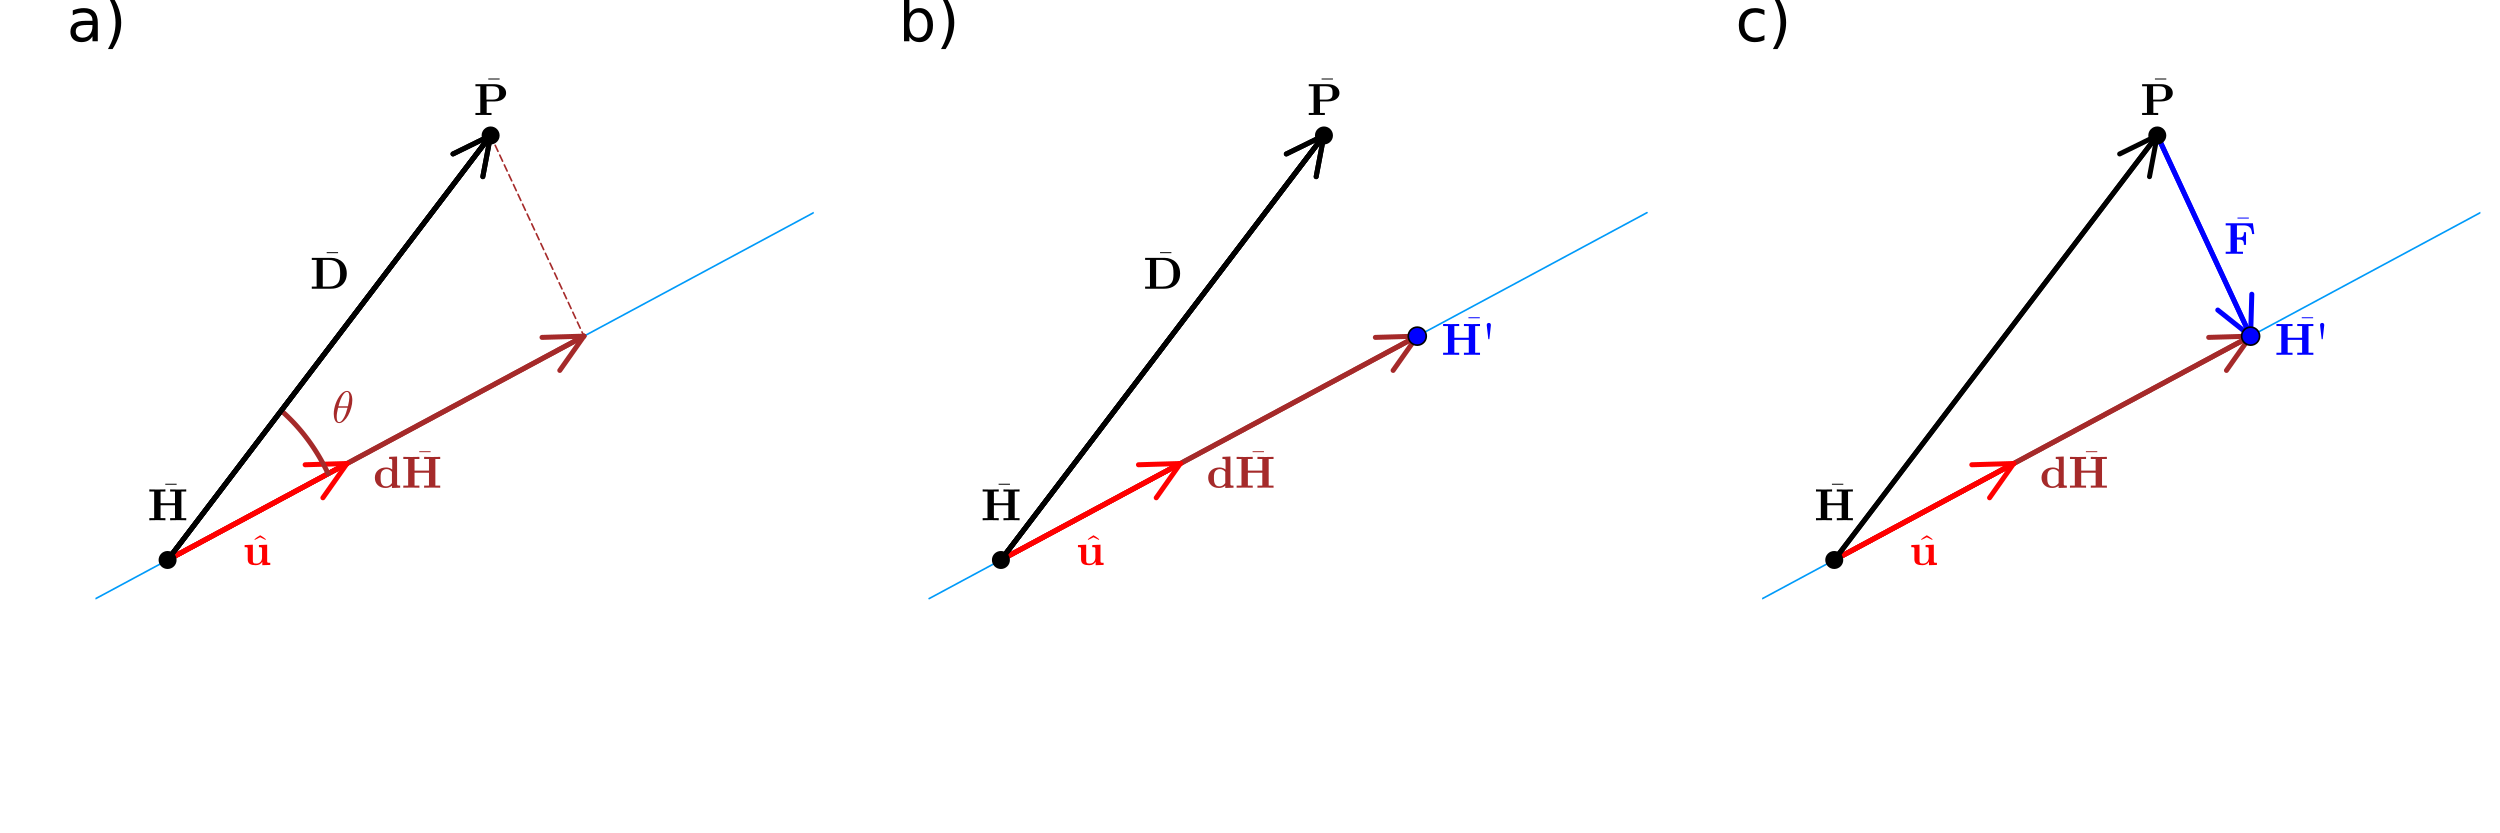 <?xml version="1.0" encoding="utf-8"?>
<svg xmlns="http://www.w3.org/2000/svg" xmlns:xlink="http://www.w3.org/1999/xlink" width="1500" height="500" viewBox="0 0 6000 2000">
<rect x="0" y="0" width="6000" height="2000" fill="#333333" stroke="none"/>
<defs>
  <clipPath id="clip370">
    <rect x="0" y="0" width="6000" height="2000"/>
  </clipPath>
</defs>
<path clip-path="url(#clip370)" d="M0 2000 L6000 2000 L6000 0 L0 0  Z" fill="#ffffff" fill-rule="evenodd" fill-opacity="1"/>
<defs>
  <clipPath id="clip371">
    <rect x="1200" y="0" width="4201" height="2000"/>
  </clipPath>
</defs>
<path clip-path="url(#clip370)" d="M229.936 1899.73 L1952.76 1899.73 L1952.76 47.244 L229.936 47.244  Z" fill="#ffffff" fill-rule="evenodd" fill-opacity="1"/>
<defs>
  <clipPath id="clip372">
    <rect x="229" y="47" width="1724" height="1853"/>
  </clipPath>
</defs>
<polyline clip-path="url(#clip372)" style="stroke:#009af9; stroke-linecap:round; stroke-linejoin:round; stroke-width:4; stroke-opacity:1; fill:none" points="229.936,1436.61 1952.76,510.365 "/>
<polyline clip-path="url(#clip372)" style="stroke:#000000; stroke-linecap:round; stroke-linejoin:round; stroke-width:12; stroke-opacity:1; fill:none" points="402.218,1343.98 1177.49,325.117 "/>
<polyline clip-path="url(#clip372)" style="stroke:#000000; stroke-linecap:round; stroke-linejoin:round; stroke-width:12; stroke-opacity:1; fill:none" points="1087.18,369.49 1177.49,325.117 1158.8,423.989 "/>
<polyline clip-path="url(#clip372)" style="stroke:#000000; stroke-linecap:round; stroke-linejoin:round; stroke-width:12; stroke-opacity:1; fill:none" points="1177.49,325.117 402.218,1343.98 "/>
<circle clip-path="url(#clip372)" cx="402.218" cy="1343.98" r="14.4" fill="#000000" fill-rule="evenodd" fill-opacity="1" stroke="none"/>
<circle clip-path="url(#clip372)" cx="1177.49" cy="325.117" r="14.4" fill="#000000" fill-rule="evenodd" fill-opacity="1" stroke="none"/>
<polyline clip-path="url(#clip372)" style="stroke:#a52a2a; stroke-linecap:round; stroke-linejoin:round; stroke-width:12; stroke-opacity:1; fill:none" points="402.218,1343.98 1401.45,806.762 "/>
<polyline clip-path="url(#clip372)" style="stroke:#a52a2a; stroke-linecap:round; stroke-linejoin:round; stroke-width:12; stroke-opacity:1; fill:none" points="1300.87,809.745 1401.45,806.762 1343.49,889.015 "/>
<polyline clip-path="url(#clip372)" style="stroke:#a52a2a; stroke-linecap:round; stroke-linejoin:round; stroke-width:12; stroke-opacity:1; fill:none" points="1401.45,806.762 402.218,1343.98 "/>
<polyline clip-path="url(#clip372)" style="stroke:#ff0000; stroke-linecap:round; stroke-linejoin:round; stroke-width:12; stroke-opacity:1; fill:none" points="402.218,1343.98 832.923,1112.42 "/>
<polyline clip-path="url(#clip372)" style="stroke:#ff0000; stroke-linecap:round; stroke-linejoin:round; stroke-width:12; stroke-opacity:1; fill:none" points="732.344,1115.41 832.923,1112.42 774.962,1194.68 "/>
<polyline clip-path="url(#clip372)" style="stroke:#ff0000; stroke-linecap:round; stroke-linejoin:round; stroke-width:12; stroke-opacity:1; fill:none" points="832.923,1112.42 402.218,1343.98 "/>
<polyline clip-path="url(#clip372)" style="stroke:#a52a2a; stroke-linecap:round; stroke-linejoin:round; stroke-width:4; stroke-opacity:1; fill:none" stroke-dasharray="16, 10" points="1177.49,325.117 1401.45,806.762 "/>
<polyline clip-path="url(#clip372)" style="stroke:#a52a2a; stroke-linecap:round; stroke-linejoin:round; stroke-width:12; stroke-opacity:1; fill:none" points="787.452,1136.87 784.379,1130.39 781.212,1123.96 777.951,1117.59 774.598,1111.27 771.152,1105.01 767.616,1098.81 763.989,1092.66 760.273,1086.59 756.469,1080.57 752.577,1074.62 748.599,1068.73 744.536,1062.92 740.388,1057.17 736.156,1051.5 731.843,1045.89 727.447,1040.36 722.972,1034.91 718.418,1029.53 713.785,1024.22 709.076,1019 704.29,1013.86 699.431,1008.8 694.498,1003.82 689.493,998.926 684.417,994.116 679.271,989.393 "/>
<polyline clip-path="url(#clip372)" style="stroke:#000000; stroke-linecap:round; stroke-linejoin:round; stroke-width:12; stroke-opacity:1; fill:none" points="402.218,1343.98 1177.49,325.117 "/>
<polyline clip-path="url(#clip372)" style="stroke:#000000; stroke-linecap:round; stroke-linejoin:round; stroke-width:12; stroke-opacity:1; fill:none" points="1087.18,369.49 1177.49,325.117 1158.8,423.989 "/>
<polyline clip-path="url(#clip372)" style="stroke:#000000; stroke-linecap:round; stroke-linejoin:round; stroke-width:12; stroke-opacity:1; fill:none" points="1177.49,325.117 402.218,1343.98 "/>
<circle clip-path="url(#clip372)" cx="402.218" cy="1343.98" r="21.6" fill="#000000" fill-rule="evenodd" fill-opacity="1" stroke="none"/>
<circle clip-path="url(#clip372)" cx="1177.49" cy="325.117" r="21.6" fill="#000000" fill-rule="evenodd" fill-opacity="1" stroke="none"/>
<path clip-path="url(#clip370)" d="M423.927 1163.34 L396.665 1163.34 L396.665 1160.98 L423.927 1160.98 L423.927 1163.34 Z" fill="#000000" fill-rule="nonzero" fill-opacity="1" /><path clip-path="url(#clip370)" d="M446.96 1248.63 Q442.849 1248.31 427.671 1248.31 Q412.441 1248.31 408.33 1248.63 L408.33 1243.57 L419.977 1243.57 L419.977 1212.69 L385.353 1212.69 L385.353 1243.57 L397 1243.57 L397 1248.63 Q392.889 1248.31 377.659 1248.31 Q362.481 1248.31 358.37 1248.63 L358.37 1243.57 L370.017 1243.57 L370.017 1179.64 L358.37 1179.64 L358.37 1174.58 Q362.481 1174.9 377.659 1174.9 Q392.889 1174.9 397 1174.58 L397 1179.64 L385.353 1179.64 L385.353 1207.63 L419.977 1207.63 L419.977 1179.64 L408.33 1179.64 L408.33 1174.58 Q412.441 1174.9 427.671 1174.9 Q442.849 1174.9 446.96 1174.58 L446.96 1179.64 L435.313 1179.64 L435.313 1243.57 L446.96 1243.57 L446.96 1248.63 Z" fill="#000000" fill-rule="nonzero" fill-opacity="1" /><path clip-path="url(#clip370)" d="M1199.1 190.787 L1171.84 190.787 L1171.84 188.426 L1199.1 188.426 L1199.1 190.787 Z" fill="#000000" fill-rule="nonzero" fill-opacity="1" /><path clip-path="url(#clip370)" d="M1214.66 223.058 Q1214.66 229.224 1210.87 233.967 Q1207.13 238.657 1200.86 241.082 Q1194.64 243.506 1187.1 243.506 L1168.02 243.506 L1168.02 271.015 L1179.67 271.015 L1179.67 276.075 Q1175.56 275.759 1160.33 275.759 Q1145.15 275.759 1141.04 276.075 L1141.04 271.015 L1152.69 271.015 L1152.69 207.09 L1141.04 207.09 L1141.04 202.031 L1186.05 202.031 Q1199.17 202.031 1206.92 207.986 Q1214.66 213.941 1214.66 223.058 M1198.12 223.058 Q1198.12 221.319 1198.06 220.476 Q1198.06 219.58 1197.91 217.946 Q1197.8 216.312 1197.48 215.469 Q1197.22 214.573 1196.69 213.256 Q1196.17 211.938 1195.32 211.2 Q1194.53 210.41 1193.32 209.514 Q1192.11 208.618 1190.53 208.196 Q1188.95 207.722 1186.73 207.406 Q1184.57 207.09 1181.94 207.09 L1167.39 207.09 L1167.39 239.079 L1181.83 239.079 Q1184.47 239.079 1186.63 238.763 Q1188.84 238.447 1190.42 237.972 Q1192.06 237.498 1193.27 236.602 Q1194.53 235.706 1195.32 234.968 Q1196.11 234.178 1196.64 232.86 Q1197.22 231.543 1197.48 230.647 Q1197.8 229.751 1197.91 228.17 Q1198.06 226.536 1198.06 225.64 Q1198.12 224.744 1198.12 223.058 Z" fill="#000000" fill-rule="nonzero" fill-opacity="1" /><path clip-path="url(#clip370)" d="M811.347 607.596 L784.085 607.596 L784.085 605.235 L811.347 605.235 L811.347 607.596 Z" fill="#000000" fill-rule="nonzero" fill-opacity="1" /><path clip-path="url(#clip370)" d="M832.242 656.52 Q832.242 667.798 827.288 676.125 Q822.334 684.452 813.902 688.668 Q805.523 692.884 794.825 692.884 L748.29 692.884 L748.29 687.824 L759.937 687.824 L759.937 623.899 L748.29 623.899 L748.29 618.839 L794.719 618.839 Q802.73 618.839 809.581 621.422 Q816.484 624.004 821.491 628.747 Q826.55 633.49 829.396 640.657 Q832.242 647.772 832.242 656.52 M816.379 656.415 Q816.379 648.246 815.378 642.818 Q814.429 637.39 811.741 633.543 Q808.105 628.378 802.361 626.165 Q796.616 623.899 790.398 623.899 L774.64 623.899 L774.64 687.824 L790.398 687.824 Q794.192 687.824 797.723 687.139 Q801.307 686.454 805.259 684.346 Q809.212 682.185 811.636 678.76 Q814.271 675.124 815.325 670.17 Q816.379 665.163 816.379 656.415 Z" fill="#000000" fill-rule="nonzero" fill-opacity="1" /><path clip-path="url(#clip370)" d="M638.181 1294.25 L637.258 1295.76 Q631.54 1293.29 624.421 1289.34 Q617.301 1293.29 611.583 1295.76 L610.697 1294.25 Q616.932 1288.82 624.421 1284.66 Q631.983 1288.86 638.181 1294.25 Z" fill="#ff0000" fill-rule="nonzero" fill-opacity="1" /><path clip-path="url(#clip370)" d="M648.656 1355.83 L629.526 1356.47 L629.526 1348.09 Q624.624 1356.47 613.979 1356.47 Q609.605 1356.47 606.337 1355.89 Q603.123 1355.31 600.277 1353.88 Q597.484 1352.41 596.008 1349.56 Q594.532 1346.72 594.532 1342.55 L594.532 1317.41 Q594.532 1314.36 593.426 1313.78 Q592.319 1313.2 587.102 1313.2 L587.102 1308.14 L606.864 1307.24 L606.864 1344.08 Q606.864 1346.66 607.023 1347.98 Q607.233 1349.25 608.024 1350.51 Q608.867 1351.72 610.659 1352.2 Q612.451 1352.62 615.507 1352.62 Q621.462 1352.62 625.151 1348.61 Q628.893 1344.61 628.893 1338.02 L628.893 1317.41 Q628.893 1314.36 627.734 1313.78 Q626.627 1313.2 621.41 1313.2 L621.41 1308.14 L641.172 1307.24 L641.172 1346.56 Q641.172 1349.61 642.279 1350.19 Q643.439 1350.77 648.656 1350.77 L648.656 1355.83 Z" fill="#ff0000" fill-rule="nonzero" fill-opacity="1" /><path clip-path="url(#clip370)" d="M960.427 1170.51 L940.664 1171.14 L940.664 1165.87 Q934.129 1171.14 925.539 1171.14 Q913.734 1171.14 906.672 1164.35 Q899.663 1157.49 899.663 1146.64 Q899.663 1135.36 907.199 1128.67 Q914.788 1121.92 926.751 1121.92 Q935.025 1121.92 941.297 1126.82 L941.297 1105.74 Q941.297 1102.69 940.19 1102.11 Q939.083 1101.53 933.866 1101.53 L933.866 1096.47 L952.996 1095.62 L952.996 1161.24 Q952.996 1164.29 954.103 1164.87 Q955.209 1165.45 960.427 1165.45 L960.427 1170.51 M940.664 1159.39 L940.664 1132.41 Q938.556 1129.67 935.289 1127.77 Q932.021 1125.82 927.805 1125.82 Q924.696 1125.82 921.534 1127.14 Q918.372 1128.4 916.264 1131.46 Q914.946 1133.41 914.261 1136.31 Q913.629 1139.21 913.523 1141.16 Q913.471 1143.11 913.471 1146.64 Q913.471 1148.38 913.471 1149.38 Q913.523 1150.33 913.629 1152.28 Q913.734 1154.17 913.945 1155.39 Q914.156 1156.6 914.63 1158.34 Q915.104 1160.08 915.737 1161.18 Q916.369 1162.29 917.371 1163.61 Q918.372 1164.87 919.637 1165.61 Q920.954 1166.3 922.693 1166.82 Q924.485 1167.3 926.646 1167.3 Q934.92 1167.3 940.664 1159.39 Z" fill="#a52a2a" fill-rule="nonzero" fill-opacity="1" /><path clip-path="url(#clip370)" d="M1033.48 1085.22 L1006.22 1085.22 L1006.22 1082.86 L1033.48 1082.86 L1033.48 1085.22 Z" fill="#a52a2a" fill-rule="nonzero" fill-opacity="1" /><path clip-path="url(#clip370)" d="M1056.51 1170.51 Q1052.4 1170.2 1037.22 1170.2 Q1021.99 1170.2 1017.88 1170.51 L1017.88 1165.45 L1029.53 1165.45 L1029.53 1134.57 L994.904 1134.57 L994.904 1165.45 L1006.55 1165.45 L1006.55 1170.51 Q1002.44 1170.2 987.21 1170.2 Q972.032 1170.2 967.921 1170.51 L967.921 1165.45 L979.568 1165.45 L979.568 1101.53 L967.921 1101.53 L967.921 1096.47 Q972.032 1096.78 987.21 1096.78 Q1002.44 1096.78 1006.55 1096.47 L1006.55 1101.53 L994.904 1101.53 L994.904 1129.51 L1029.53 1129.51 L1029.53 1101.53 L1017.88 1101.53 L1017.88 1096.47 Q1021.99 1096.78 1037.22 1096.78 Q1052.4 1096.78 1056.51 1096.47 L1056.51 1101.53 L1044.86 1101.53 L1044.86 1165.45 L1056.51 1165.45 L1056.51 1170.51 Z" fill="#a52a2a" fill-rule="nonzero" fill-opacity="1" /><path clip-path="url(#clip370)" d="M845.567 960.296 Q845.567 969.15 842.722 979.11 Q839.929 989.018 835.502 997.028 Q831.075 1004.99 825.278 1010.26 Q819.481 1015.47 813.947 1015.47 Q810.416 1015.47 807.781 1013.52 Q805.199 1011.52 803.776 1008.2 Q802.353 1004.83 801.668 1001.14 Q800.983 997.397 800.983 993.339 Q800.983 987.279 802.3 980.691 Q803.618 974.051 805.831 968.043 Q808.045 961.982 811.154 956.502 Q814.263 950.968 817.689 946.963 Q821.167 942.905 825.067 940.533 Q828.967 938.162 832.603 938.162 Q835.238 938.162 837.346 939.321 Q839.507 940.428 840.877 942.378 Q842.247 944.275 843.196 946.541 Q844.197 948.807 844.672 951.442 Q845.146 954.025 845.357 956.185 Q845.567 958.293 845.567 960.296 M838.453 953.603 Q838.453 950.915 838.242 948.913 Q838.031 946.857 837.452 944.802 Q836.872 942.747 835.607 941.64 Q834.395 940.533 832.498 940.533 Q826.964 940.533 820.746 951.864 Q818.743 955.395 816.951 960.191 Q815.159 964.986 814.527 967.252 Q813.894 969.519 812.419 975.105 L834.975 975.105 Q838.453 960.718 838.453 953.603 M834.026 978.53 L811.576 978.53 Q808.097 991.705 808.097 999.927 Q808.097 1007.09 809.573 1010.1 Q811.101 1013.05 813.947 1013.05 Q817.215 1013.05 820.271 1009.78 Q823.328 1006.46 826.437 1000.45 Q830.548 992.654 834.026 978.53 Z" fill="#a52a2a" fill-rule="nonzero" fill-opacity="1" /><path clip-path="url(#clip370)" d="M209.207 59.987 Q193.721 59.987 187.749 63.529 Q181.777 67.07 181.777 75.612 Q181.777 82.418 186.221 86.445 Q190.735 90.404 198.443 90.404 Q209.068 90.404 215.457 82.904 Q221.915 75.334 221.915 62.834 L221.915 59.987 L209.207 59.987 M234.693 54.709 L234.693 99.084 L221.915 99.084 L221.915 87.279 Q217.54 94.362 211.012 97.765 Q204.485 101.098 195.04 101.098 Q183.096 101.098 176.013 94.431 Q168.999 87.695 168.999 76.445 Q168.999 63.32 177.749 56.654 Q186.568 49.987 203.999 49.987 L221.915 49.987 L221.915 48.737 Q221.915 39.918 216.082 35.126 Q210.318 30.265 199.832 30.265 Q193.165 30.265 186.846 31.862 Q180.527 33.459 174.693 36.654 L174.693 24.848 Q181.707 22.14 188.304 20.821 Q194.901 19.432 201.151 19.432 Q218.026 19.432 226.36 28.182 Q234.693 36.932 234.693 54.709 Z" fill="#000000" fill-rule="nonzero" fill-opacity="1" /><path clip-path="url(#clip370)" d="M258.998 -8.832 L270.109 -8.832 Q280.526 7.557 285.665 23.251 Q290.873 38.946 290.873 54.432 Q290.873 69.987 285.665 85.751 Q280.526 101.515 270.109 117.834 L258.998 117.834 Q268.234 101.931 272.748 86.237 Q277.332 70.473 277.332 54.432 Q277.332 38.39 272.748 22.765 Q268.234 7.14 258.998 -8.832 Z" fill="#000000" fill-rule="nonzero" fill-opacity="1" /><path clip-path="url(#clip370)" d="M2229.94 1899.73 L3952.76 1899.73 L3952.76 47.244 L2229.94 47.244  Z" fill="#ffffff" fill-rule="evenodd" fill-opacity="1"/>
<defs>
  <clipPath id="clip373">
    <rect x="2229" y="47" width="1724" height="1853"/>
  </clipPath>
</defs>
<polyline clip-path="url(#clip373)" style="stroke:#009af9; stroke-linecap:round; stroke-linejoin:round; stroke-width:4; stroke-opacity:1; fill:none" points="2229.94,1436.61 3952.76,510.365 "/>
<polyline clip-path="url(#clip373)" style="stroke:#000000; stroke-linecap:round; stroke-linejoin:round; stroke-width:12; stroke-opacity:1; fill:none" points="2402.22,1343.98 3177.49,325.117 "/>
<polyline clip-path="url(#clip373)" style="stroke:#000000; stroke-linecap:round; stroke-linejoin:round; stroke-width:12; stroke-opacity:1; fill:none" points="3087.18,369.49 3177.49,325.117 3158.8,423.989 "/>
<polyline clip-path="url(#clip373)" style="stroke:#000000; stroke-linecap:round; stroke-linejoin:round; stroke-width:12; stroke-opacity:1; fill:none" points="3177.49,325.117 2402.22,1343.98 "/>
<circle clip-path="url(#clip373)" cx="2402.22" cy="1343.98" r="14.4" fill="#000000" fill-rule="evenodd" fill-opacity="1" stroke="none"/>
<circle clip-path="url(#clip373)" cx="3177.49" cy="325.117" r="14.4" fill="#000000" fill-rule="evenodd" fill-opacity="1" stroke="none"/>
<polyline clip-path="url(#clip373)" style="stroke:#a52a2a; stroke-linecap:round; stroke-linejoin:round; stroke-width:12; stroke-opacity:1; fill:none" points="2402.22,1343.98 3401.45,806.762 "/>
<polyline clip-path="url(#clip373)" style="stroke:#a52a2a; stroke-linecap:round; stroke-linejoin:round; stroke-width:12; stroke-opacity:1; fill:none" points="3300.87,809.745 3401.45,806.762 3343.49,889.015 "/>
<polyline clip-path="url(#clip373)" style="stroke:#a52a2a; stroke-linecap:round; stroke-linejoin:round; stroke-width:12; stroke-opacity:1; fill:none" points="3401.45,806.762 2402.22,1343.98 "/>
<polyline clip-path="url(#clip373)" style="stroke:#ff0000; stroke-linecap:round; stroke-linejoin:round; stroke-width:12; stroke-opacity:1; fill:none" points="2402.22,1343.98 2832.92,1112.42 "/>
<polyline clip-path="url(#clip373)" style="stroke:#ff0000; stroke-linecap:round; stroke-linejoin:round; stroke-width:12; stroke-opacity:1; fill:none" points="2732.34,1115.41 2832.92,1112.42 2774.96,1194.68 "/>
<polyline clip-path="url(#clip373)" style="stroke:#ff0000; stroke-linecap:round; stroke-linejoin:round; stroke-width:12; stroke-opacity:1; fill:none" points="2832.92,1112.42 2402.22,1343.98 "/>
<polyline clip-path="url(#clip373)" style="stroke:#000000; stroke-linecap:round; stroke-linejoin:round; stroke-width:12; stroke-opacity:1; fill:none" points="2402.22,1343.98 3177.49,325.117 "/>
<polyline clip-path="url(#clip373)" style="stroke:#000000; stroke-linecap:round; stroke-linejoin:round; stroke-width:12; stroke-opacity:1; fill:none" points="3087.18,369.49 3177.49,325.117 3158.8,423.989 "/>
<polyline clip-path="url(#clip373)" style="stroke:#000000; stroke-linecap:round; stroke-linejoin:round; stroke-width:12; stroke-opacity:1; fill:none" points="3177.49,325.117 2402.22,1343.98 "/>
<circle clip-path="url(#clip373)" cx="2402.22" cy="1343.98" r="21.6" fill="#000000" fill-rule="evenodd" fill-opacity="1" stroke="none"/>
<circle clip-path="url(#clip373)" cx="3177.49" cy="325.117" r="21.6" fill="#000000" fill-rule="evenodd" fill-opacity="1" stroke="none"/>
<circle clip-path="url(#clip373)" cx="3401.45" cy="806.762" r="21.6" fill="#0000ff" fill-rule="evenodd" fill-opacity="1" stroke="#000000" stroke-opacity="1" stroke-width="4"/>
<path clip-path="url(#clip370)" d="M2423.93 1163.34 L2396.67 1163.34 L2396.67 1160.98 L2423.93 1160.98 L2423.93 1163.34 Z" fill="#000000" fill-rule="nonzero" fill-opacity="1" /><path clip-path="url(#clip370)" d="M2446.96 1248.63 Q2442.85 1248.31 2427.67 1248.31 Q2412.44 1248.31 2408.33 1248.63 L2408.33 1243.57 L2419.98 1243.57 L2419.98 1212.69 L2385.35 1212.69 L2385.35 1243.57 L2397 1243.57 L2397 1248.63 Q2392.89 1248.31 2377.66 1248.31 Q2362.48 1248.31 2358.37 1248.63 L2358.37 1243.57 L2370.02 1243.57 L2370.02 1179.64 L2358.37 1179.64 L2358.37 1174.58 Q2362.48 1174.9 2377.66 1174.9 Q2392.89 1174.9 2397 1174.58 L2397 1179.64 L2385.35 1179.64 L2385.35 1207.63 L2419.98 1207.63 L2419.98 1179.64 L2408.33 1179.64 L2408.33 1174.58 Q2412.44 1174.9 2427.67 1174.9 Q2442.85 1174.9 2446.96 1174.58 L2446.96 1179.64 L2435.31 1179.64 L2435.31 1243.57 L2446.96 1243.57 L2446.96 1248.63 Z" fill="#000000" fill-rule="nonzero" fill-opacity="1" /><path clip-path="url(#clip370)" d="M3551.51 763.787 L3524.25 763.787 L3524.25 761.426 L3551.51 761.426 L3551.51 763.787 Z" fill="#0000ff" fill-rule="nonzero" fill-opacity="1" /><path clip-path="url(#clip370)" d="M3552.04 851.614 Q3547.93 851.298 3532.75 851.298 Q3517.52 851.298 3513.41 851.614 L3513.41 846.555 L3525.06 846.555 L3525.06 815.672 L3490.44 815.672 L3490.44 846.555 L3502.08 846.555 L3502.08 851.614 Q3497.97 851.298 3482.74 851.298 Q3467.56 851.298 3463.45 851.614 L3463.45 846.555 L3475.1 846.555 L3475.1 782.629 L3463.45 782.629 L3463.45 777.57 Q3467.56 777.886 3482.74 777.886 Q3497.97 777.886 3502.08 777.57 L3502.08 782.629 L3490.44 782.629 L3490.44 810.613 L3525.06 810.613 L3525.06 782.629 L3513.41 782.629 L3513.41 777.57 Q3517.52 777.886 3532.75 777.886 Q3547.93 777.886 3552.04 777.57 L3552.04 782.629 L3540.4 782.629 L3540.4 846.555 L3552.04 846.555 L3552.04 851.614 Z" fill="#0000ff" fill-rule="nonzero" fill-opacity="1" /><path clip-path="url(#clip370)" d="M3568.18 779.942 Q3568.18 777.254 3569.82 776.147 Q3571.45 774.988 3573.19 774.988 Q3575.35 774.988 3576.72 776.305 Q3578.14 777.57 3578.14 779.942 Q3578.14 780.996 3578.04 781.575 L3574.46 814.144 L3571.98 814.144 L3568.29 781.575 Q3568.18 780.996 3568.18 779.942 Z" fill="#0000ff" fill-rule="nonzero" fill-opacity="1" /><path clip-path="url(#clip370)" d="M3199.1 190.787 L3171.84 190.787 L3171.84 188.426 L3199.1 188.426 L3199.1 190.787 Z" fill="#000000" fill-rule="nonzero" fill-opacity="1" /><path clip-path="url(#clip370)" d="M3214.66 223.058 Q3214.66 229.224 3210.87 233.967 Q3207.13 238.657 3200.86 241.082 Q3194.64 243.506 3187.1 243.506 L3168.02 243.506 L3168.02 271.015 L3179.67 271.015 L3179.67 276.075 Q3175.56 275.759 3160.33 275.759 Q3145.15 275.759 3141.04 276.075 L3141.04 271.015 L3152.69 271.015 L3152.69 207.09 L3141.04 207.09 L3141.04 202.031 L3186.05 202.031 Q3199.17 202.031 3206.92 207.986 Q3214.66 213.941 3214.66 223.058 M3198.12 223.058 Q3198.12 221.319 3198.06 220.476 Q3198.06 219.58 3197.91 217.946 Q3197.8 216.312 3197.48 215.469 Q3197.22 214.573 3196.69 213.256 Q3196.17 211.938 3195.32 211.2 Q3194.53 210.41 3193.32 209.514 Q3192.11 208.618 3190.53 208.196 Q3188.95 207.722 3186.73 207.406 Q3184.57 207.09 3181.94 207.09 L3167.39 207.09 L3167.39 239.079 L3181.83 239.079 Q3184.47 239.079 3186.63 238.763 Q3188.84 238.447 3190.42 237.972 Q3192.06 237.498 3193.27 236.602 Q3194.53 235.706 3195.32 234.968 Q3196.11 234.178 3196.64 232.86 Q3197.22 231.543 3197.48 230.647 Q3197.8 229.751 3197.91 228.17 Q3198.06 226.536 3198.06 225.64 Q3198.12 224.744 3198.12 223.058 Z" fill="#000000" fill-rule="nonzero" fill-opacity="1" /><path clip-path="url(#clip370)" d="M2811.35 607.596 L2784.08 607.596 L2784.08 605.235 L2811.35 605.235 L2811.35 607.596 Z" fill="#000000" fill-rule="nonzero" fill-opacity="1" /><path clip-path="url(#clip370)" d="M2832.24 656.52 Q2832.24 667.798 2827.29 676.125 Q2822.33 684.452 2813.9 688.668 Q2805.52 692.884 2794.82 692.884 L2748.29 692.884 L2748.29 687.824 L2759.94 687.824 L2759.94 623.899 L2748.29 623.899 L2748.29 618.839 L2794.72 618.839 Q2802.73 618.839 2809.58 621.422 Q2816.48 624.004 2821.49 628.747 Q2826.55 633.49 2829.4 640.657 Q2832.24 647.772 2832.24 656.52 M2816.38 656.415 Q2816.38 648.246 2815.38 642.818 Q2814.43 637.39 2811.74 633.543 Q2808.11 628.378 2802.36 626.165 Q2796.62 623.899 2790.4 623.899 L2774.64 623.899 L2774.64 687.824 L2790.4 687.824 Q2794.19 687.824 2797.72 687.139 Q2801.31 686.454 2805.26 684.346 Q2809.21 682.185 2811.64 678.76 Q2814.27 675.124 2815.33 670.17 Q2816.38 665.163 2816.38 656.415 Z" fill="#000000" fill-rule="nonzero" fill-opacity="1" /><path clip-path="url(#clip370)" d="M2638.18 1294.25 L2637.26 1295.76 Q2631.54 1293.29 2624.42 1289.34 Q2617.3 1293.29 2611.58 1295.76 L2610.7 1294.25 Q2616.93 1288.82 2624.42 1284.66 Q2631.98 1288.86 2638.18 1294.25 Z" fill="#ff0000" fill-rule="nonzero" fill-opacity="1" /><path clip-path="url(#clip370)" d="M2648.66 1355.83 L2629.53 1356.47 L2629.53 1348.09 Q2624.62 1356.47 2613.98 1356.47 Q2609.6 1356.47 2606.34 1355.89 Q2603.12 1355.31 2600.28 1353.88 Q2597.48 1352.41 2596.01 1349.56 Q2594.53 1346.72 2594.53 1342.55 L2594.53 1317.41 Q2594.53 1314.36 2593.43 1313.78 Q2592.32 1313.2 2587.1 1313.2 L2587.1 1308.14 L2606.86 1307.24 L2606.86 1344.08 Q2606.86 1346.66 2607.02 1347.98 Q2607.23 1349.25 2608.02 1350.51 Q2608.87 1351.72 2610.66 1352.2 Q2612.45 1352.62 2615.51 1352.62 Q2621.46 1352.62 2625.15 1348.61 Q2628.89 1344.61 2628.89 1338.02 L2628.89 1317.41 Q2628.89 1314.36 2627.73 1313.78 Q2626.63 1313.2 2621.41 1313.2 L2621.41 1308.14 L2641.17 1307.24 L2641.17 1346.56 Q2641.17 1349.61 2642.28 1350.19 Q2643.44 1350.77 2648.66 1350.77 L2648.66 1355.83 Z" fill="#ff0000" fill-rule="nonzero" fill-opacity="1" /><path clip-path="url(#clip370)" d="M2960.43 1170.51 L2940.66 1171.14 L2940.66 1165.87 Q2934.13 1171.14 2925.54 1171.14 Q2913.73 1171.14 2906.67 1164.35 Q2899.66 1157.49 2899.66 1146.64 Q2899.66 1135.36 2907.2 1128.67 Q2914.79 1121.92 2926.75 1121.92 Q2935.03 1121.92 2941.3 1126.82 L2941.3 1105.74 Q2941.3 1102.69 2940.19 1102.11 Q2939.08 1101.53 2933.87 1101.53 L2933.87 1096.47 L2953 1095.62 L2953 1161.24 Q2953 1164.29 2954.1 1164.87 Q2955.21 1165.45 2960.43 1165.45 L2960.43 1170.51 M2940.66 1159.39 L2940.66 1132.41 Q2938.56 1129.67 2935.29 1127.77 Q2932.02 1125.82 2927.81 1125.82 Q2924.7 1125.82 2921.53 1127.14 Q2918.37 1128.4 2916.26 1131.46 Q2914.95 1133.41 2914.26 1136.31 Q2913.63 1139.21 2913.52 1141.16 Q2913.47 1143.11 2913.47 1146.64 Q2913.47 1148.38 2913.47 1149.38 Q2913.52 1150.33 2913.63 1152.28 Q2913.73 1154.17 2913.94 1155.39 Q2914.16 1156.6 2914.63 1158.34 Q2915.1 1160.08 2915.74 1161.18 Q2916.37 1162.29 2917.37 1163.61 Q2918.37 1164.87 2919.64 1165.61 Q2920.95 1166.3 2922.69 1166.82 Q2924.49 1167.3 2926.65 1167.3 Q2934.92 1167.3 2940.66 1159.39 Z" fill="#a52a2a" fill-rule="nonzero" fill-opacity="1" /><path clip-path="url(#clip370)" d="M3033.48 1085.22 L3006.22 1085.22 L3006.22 1082.86 L3033.48 1082.86 L3033.48 1085.22 Z" fill="#a52a2a" fill-rule="nonzero" fill-opacity="1" /><path clip-path="url(#clip370)" d="M3056.51 1170.51 Q3052.4 1170.2 3037.22 1170.2 Q3021.99 1170.2 3017.88 1170.51 L3017.88 1165.45 L3029.53 1165.45 L3029.53 1134.57 L2994.9 1134.57 L2994.9 1165.45 L3006.55 1165.45 L3006.55 1170.51 Q3002.44 1170.2 2987.21 1170.2 Q2972.03 1170.2 2967.92 1170.51 L2967.92 1165.45 L2979.57 1165.45 L2979.57 1101.53 L2967.92 1101.53 L2967.92 1096.47 Q2972.03 1096.78 2987.21 1096.78 Q3002.44 1096.78 3006.55 1096.47 L3006.55 1101.53 L2994.9 1101.53 L2994.9 1129.51 L3029.53 1129.51 L3029.53 1101.53 L3017.88 1101.53 L3017.88 1096.47 Q3021.99 1096.78 3037.22 1096.78 Q3052.4 1096.78 3056.51 1096.47 L3056.51 1101.53 L3044.86 1101.53 L3044.86 1165.45 L3056.51 1165.45 L3056.51 1170.51 Z" fill="#a52a2a" fill-rule="nonzero" fill-opacity="1" /><path clip-path="url(#clip370)" d="M2225.94 60.265 Q2225.94 46.168 2220.11 38.182 Q2214.35 30.126 2204.21 30.126 Q2194.07 30.126 2188.23 38.182 Q2182.47 46.168 2182.47 60.265 Q2182.47 74.362 2188.23 82.418 Q2194.07 90.404 2204.21 90.404 Q2214.35 90.404 2220.11 82.418 Q2225.94 74.362 2225.94 60.265 M2182.47 33.112 Q2186.5 26.168 2192.61 22.834 Q2198.79 19.432 2207.33 19.432 Q2221.5 19.432 2230.32 30.682 Q2239.21 41.932 2239.21 60.265 Q2239.21 78.598 2230.32 89.848 Q2221.5 101.098 2207.33 101.098 Q2198.79 101.098 2192.61 97.765 Q2186.5 94.362 2182.47 87.418 L2182.47 99.084 L2169.62 99.084 L2169.62 -8.971 L2182.47 -8.971 L2182.47 33.112 Z" fill="#000000" fill-rule="nonzero" fill-opacity="1" /><path clip-path="url(#clip370)" d="M2258.37 -8.832 L2269.48 -8.832 Q2279.9 7.557 2285.04 23.251 Q2290.25 38.946 2290.25 54.432 Q2290.25 69.987 2285.04 85.751 Q2279.9 101.515 2269.48 117.834 L2258.37 117.834 Q2267.61 101.931 2272.12 86.237 Q2276.71 70.473 2276.71 54.432 Q2276.71 38.39 2272.12 22.765 Q2267.61 7.14 2258.37 -8.832 Z" fill="#000000" fill-rule="nonzero" fill-opacity="1" /><path clip-path="url(#clip370)" d="M4229.94 1899.73 L5952.76 1899.73 L5952.76 47.244 L4229.94 47.244  Z" fill="#ffffff" fill-rule="evenodd" fill-opacity="1"/>
<defs>
  <clipPath id="clip374">
    <rect x="4229" y="47" width="1724" height="1853"/>
  </clipPath>
</defs>
<polyline clip-path="url(#clip374)" style="stroke:#009af9; stroke-linecap:round; stroke-linejoin:round; stroke-width:4; stroke-opacity:1; fill:none" points="4229.94,1436.61 5952.76,510.365 "/>
<polyline clip-path="url(#clip374)" style="stroke:#a52a2a; stroke-linecap:round; stroke-linejoin:round; stroke-width:12; stroke-opacity:1; fill:none" points="4402.22,1343.98 5401.45,806.762 "/>
<polyline clip-path="url(#clip374)" style="stroke:#a52a2a; stroke-linecap:round; stroke-linejoin:round; stroke-width:12; stroke-opacity:1; fill:none" points="5300.87,809.745 5401.45,806.762 5343.49,889.015 "/>
<polyline clip-path="url(#clip374)" style="stroke:#a52a2a; stroke-linecap:round; stroke-linejoin:round; stroke-width:12; stroke-opacity:1; fill:none" points="5401.45,806.762 4402.22,1343.98 "/>
<polyline clip-path="url(#clip374)" style="stroke:#ff0000; stroke-linecap:round; stroke-linejoin:round; stroke-width:12; stroke-opacity:1; fill:none" points="4402.22,1343.98 4832.92,1112.42 "/>
<polyline clip-path="url(#clip374)" style="stroke:#ff0000; stroke-linecap:round; stroke-linejoin:round; stroke-width:12; stroke-opacity:1; fill:none" points="4732.34,1115.41 4832.92,1112.42 4774.96,1194.68 "/>
<polyline clip-path="url(#clip374)" style="stroke:#ff0000; stroke-linecap:round; stroke-linejoin:round; stroke-width:12; stroke-opacity:1; fill:none" points="4832.92,1112.42 4402.22,1343.98 "/>
<polyline clip-path="url(#clip374)" style="stroke:#0000ff; stroke-linecap:round; stroke-linejoin:round; stroke-width:12; stroke-opacity:1; fill:none" points="5177.49,325.117 5401.45,806.762 "/>
<polyline clip-path="url(#clip374)" style="stroke:#0000ff; stroke-linecap:round; stroke-linejoin:round; stroke-width:12; stroke-opacity:1; fill:none" points="5404.31,706.18 5401.45,806.762 5322.7,744.128 "/>
<polyline clip-path="url(#clip374)" style="stroke:#0000ff; stroke-linecap:round; stroke-linejoin:round; stroke-width:12; stroke-opacity:1; fill:none" points="5401.45,806.762 5177.49,325.117 "/>
<polyline clip-path="url(#clip374)" style="stroke:#000000; stroke-linecap:round; stroke-linejoin:round; stroke-width:12; stroke-opacity:1; fill:none" points="4402.22,1343.98 5177.49,325.117 "/>
<polyline clip-path="url(#clip374)" style="stroke:#000000; stroke-linecap:round; stroke-linejoin:round; stroke-width:12; stroke-opacity:1; fill:none" points="5087.18,369.49 5177.49,325.117 5158.8,423.989 "/>
<polyline clip-path="url(#clip374)" style="stroke:#000000; stroke-linecap:round; stroke-linejoin:round; stroke-width:12; stroke-opacity:1; fill:none" points="5177.49,325.117 4402.22,1343.98 "/>
<circle clip-path="url(#clip374)" cx="4402.22" cy="1343.98" r="21.6" fill="#000000" fill-rule="evenodd" fill-opacity="1" stroke="none"/>
<circle clip-path="url(#clip374)" cx="5177.49" cy="325.117" r="21.6" fill="#000000" fill-rule="evenodd" fill-opacity="1" stroke="none"/>
<circle clip-path="url(#clip374)" cx="5401.45" cy="806.762" r="21.6" fill="#0000ff" fill-rule="evenodd" fill-opacity="1" stroke="#000000" stroke-opacity="1" stroke-width="4"/>
<path clip-path="url(#clip370)" d="M4423.93 1163.34 L4396.67 1163.34 L4396.67 1160.98 L4423.93 1160.98 L4423.93 1163.34 Z" fill="#000000" fill-rule="nonzero" fill-opacity="1" /><path clip-path="url(#clip370)" d="M4446.96 1248.63 Q4442.85 1248.31 4427.67 1248.31 Q4412.44 1248.31 4408.33 1248.63 L4408.33 1243.57 L4419.98 1243.57 L4419.98 1212.69 L4385.35 1212.69 L4385.35 1243.57 L4397 1243.57 L4397 1248.63 Q4392.89 1248.31 4377.66 1248.31 Q4362.48 1248.31 4358.37 1248.63 L4358.37 1243.57 L4370.02 1243.57 L4370.02 1179.64 L4358.37 1179.64 L4358.37 1174.58 Q4362.48 1174.9 4377.66 1174.9 Q4392.89 1174.9 4397 1174.58 L4397 1179.64 L4385.35 1179.64 L4385.35 1207.63 L4419.98 1207.63 L4419.98 1179.64 L4408.33 1179.64 L4408.33 1174.58 Q4412.44 1174.9 4427.67 1174.9 Q4442.85 1174.9 4446.96 1174.58 L4446.96 1179.64 L4435.31 1179.64 L4435.31 1243.57 L4446.96 1243.57 L4446.96 1248.63 Z" fill="#000000" fill-rule="nonzero" fill-opacity="1" /><path clip-path="url(#clip370)" d="M5551.51 763.787 L5524.25 763.787 L5524.25 761.426 L5551.51 761.426 L5551.51 763.787 Z" fill="#0000ff" fill-rule="nonzero" fill-opacity="1" /><path clip-path="url(#clip370)" d="M5552.04 851.614 Q5547.93 851.298 5532.75 851.298 Q5517.52 851.298 5513.41 851.614 L5513.41 846.555 L5525.06 846.555 L5525.06 815.672 L5490.44 815.672 L5490.44 846.555 L5502.08 846.555 L5502.08 851.614 Q5497.97 851.298 5482.74 851.298 Q5467.56 851.298 5463.45 851.614 L5463.45 846.555 L5475.1 846.555 L5475.1 782.629 L5463.45 782.629 L5463.45 777.57 Q5467.56 777.886 5482.74 777.886 Q5497.97 777.886 5502.08 777.57 L5502.08 782.629 L5490.44 782.629 L5490.44 810.613 L5525.06 810.613 L5525.06 782.629 L5513.41 782.629 L5513.41 777.57 Q5517.52 777.886 5532.75 777.886 Q5547.93 777.886 5552.04 777.57 L5552.04 782.629 L5540.4 782.629 L5540.4 846.555 L5552.04 846.555 L5552.04 851.614 Z" fill="#0000ff" fill-rule="nonzero" fill-opacity="1" /><path clip-path="url(#clip370)" d="M5568.18 779.942 Q5568.18 777.254 5569.82 776.147 Q5571.45 774.988 5573.19 774.988 Q5575.35 774.988 5576.72 776.305 Q5578.14 777.57 5578.14 779.942 Q5578.14 780.996 5578.04 781.575 L5574.46 814.144 L5571.98 814.144 L5568.29 781.575 Q5568.18 780.996 5568.18 779.942 Z" fill="#0000ff" fill-rule="nonzero" fill-opacity="1" /><path clip-path="url(#clip370)" d="M5199.1 190.787 L5171.84 190.787 L5171.84 188.426 L5199.1 188.426 L5199.1 190.787 Z" fill="#000000" fill-rule="nonzero" fill-opacity="1" /><path clip-path="url(#clip370)" d="M5214.66 223.058 Q5214.66 229.224 5210.87 233.967 Q5207.13 238.657 5200.86 241.082 Q5194.64 243.506 5187.1 243.506 L5168.02 243.506 L5168.02 271.015 L5179.67 271.015 L5179.67 276.075 Q5175.56 275.759 5160.33 275.759 Q5145.15 275.759 5141.04 276.075 L5141.04 271.015 L5152.69 271.015 L5152.69 207.09 L5141.04 207.09 L5141.04 202.031 L5186.05 202.031 Q5199.17 202.031 5206.92 207.986 Q5214.66 213.941 5214.66 223.058 M5198.12 223.058 Q5198.12 221.319 5198.06 220.476 Q5198.06 219.58 5197.91 217.946 Q5197.8 216.312 5197.48 215.469 Q5197.22 214.573 5196.69 213.256 Q5196.17 211.938 5195.32 211.2 Q5194.53 210.41 5193.32 209.514 Q5192.11 208.618 5190.53 208.196 Q5188.95 207.722 5186.73 207.406 Q5184.57 207.09 5181.94 207.09 L5167.39 207.09 L5167.39 239.079 L5181.83 239.079 Q5184.47 239.079 5186.63 238.763 Q5188.84 238.447 5190.42 237.972 Q5192.06 237.498 5193.27 236.602 Q5194.53 235.706 5195.32 234.968 Q5196.11 234.178 5196.64 232.86 Q5197.22 231.543 5197.48 230.647 Q5197.8 229.751 5197.91 228.17 Q5198.06 226.536 5198.06 225.64 Q5198.12 224.744 5198.12 223.058 Z" fill="#000000" fill-rule="nonzero" fill-opacity="1" /><path clip-path="url(#clip370)" d="M5397.2 524.546 L5369.94 524.546 L5369.94 522.185 L5397.2 522.185 L5397.2 524.546 Z" fill="#0000ff" fill-rule="nonzero" fill-opacity="1" /><path clip-path="url(#clip370)" d="M5410.26 561.832 L5405.2 561.832 Q5404.73 558.248 5404.2 555.876 Q5403.73 553.452 5402.78 550.817 Q5401.83 548.182 5400.35 546.601 Q5398.93 544.967 5396.72 543.597 Q5394.5 542.174 5391.24 541.542 Q5388.02 540.909 5383.75 540.909 L5368.63 540.909 L5368.63 569.947 L5374 569.947 Q5376.59 569.947 5378.48 569.631 Q5380.38 569.262 5381.59 568.472 Q5382.86 567.629 5383.6 566.68 Q5384.33 565.731 5384.7 564.15 Q5385.12 562.517 5385.23 561.041 Q5385.34 559.565 5385.34 557.299 L5390.45 557.299 L5390.45 587.602 L5385.34 587.602 Q5385.34 584.862 5385.12 583.175 Q5384.97 581.489 5384.33 579.75 Q5383.7 578.011 5382.49 577.115 Q5381.28 576.166 5379.17 575.586 Q5377.06 575.007 5374 575.007 L5368.63 575.007 L5368.63 604.15 L5383.17 604.15 L5383.17 609.209 Q5378.43 608.893 5361.41 608.893 Q5345.76 608.893 5341.65 609.209 L5341.65 604.15 L5353.29 604.15 L5353.29 540.909 L5341.65 540.909 L5341.65 535.798 L5406.94 535.798 L5410.26 561.832 Z" fill="#0000ff" fill-rule="nonzero" fill-opacity="1" /><path clip-path="url(#clip370)" d="M4638.18 1294.25 L4637.26 1295.76 Q4631.54 1293.29 4624.42 1289.34 Q4617.3 1293.29 4611.58 1295.76 L4610.7 1294.25 Q4616.93 1288.82 4624.42 1284.66 Q4631.98 1288.86 4638.18 1294.25 Z" fill="#ff0000" fill-rule="nonzero" fill-opacity="1" /><path clip-path="url(#clip370)" d="M4648.66 1355.83 L4629.53 1356.47 L4629.53 1348.09 Q4624.62 1356.47 4613.98 1356.47 Q4609.6 1356.47 4606.34 1355.89 Q4603.12 1355.31 4600.28 1353.88 Q4597.48 1352.41 4596.01 1349.56 Q4594.53 1346.72 4594.53 1342.55 L4594.53 1317.41 Q4594.53 1314.36 4593.43 1313.78 Q4592.32 1313.2 4587.1 1313.2 L4587.1 1308.14 L4606.86 1307.24 L4606.86 1344.08 Q4606.86 1346.66 4607.02 1347.98 Q4607.23 1349.25 4608.02 1350.51 Q4608.87 1351.72 4610.66 1352.2 Q4612.45 1352.62 4615.51 1352.62 Q4621.46 1352.62 4625.15 1348.61 Q4628.89 1344.61 4628.89 1338.02 L4628.89 1317.41 Q4628.89 1314.36 4627.73 1313.78 Q4626.63 1313.2 4621.41 1313.2 L4621.41 1308.14 L4641.17 1307.24 L4641.17 1346.56 Q4641.17 1349.61 4642.28 1350.19 Q4643.44 1350.77 4648.66 1350.77 L4648.66 1355.83 Z" fill="#ff0000" fill-rule="nonzero" fill-opacity="1" /><path clip-path="url(#clip370)" d="M4960.43 1170.51 L4940.66 1171.14 L4940.66 1165.87 Q4934.13 1171.14 4925.54 1171.14 Q4913.73 1171.14 4906.67 1164.35 Q4899.66 1157.49 4899.66 1146.64 Q4899.66 1135.36 4907.2 1128.67 Q4914.79 1121.92 4926.75 1121.92 Q4935.03 1121.92 4941.3 1126.82 L4941.3 1105.74 Q4941.3 1102.69 4940.19 1102.11 Q4939.08 1101.53 4933.87 1101.53 L4933.87 1096.47 L4953 1095.62 L4953 1161.24 Q4953 1164.29 4954.1 1164.87 Q4955.21 1165.45 4960.43 1165.45 L4960.43 1170.51 M4940.66 1159.39 L4940.66 1132.41 Q4938.56 1129.67 4935.29 1127.77 Q4932.02 1125.82 4927.81 1125.82 Q4924.7 1125.82 4921.53 1127.14 Q4918.37 1128.4 4916.26 1131.46 Q4914.95 1133.41 4914.26 1136.31 Q4913.63 1139.21 4913.52 1141.16 Q4913.47 1143.11 4913.47 1146.64 Q4913.47 1148.38 4913.47 1149.38 Q4913.52 1150.33 4913.63 1152.28 Q4913.73 1154.17 4913.94 1155.39 Q4914.16 1156.6 4914.63 1158.34 Q4915.1 1160.08 4915.74 1161.18 Q4916.37 1162.29 4917.37 1163.61 Q4918.37 1164.87 4919.64 1165.61 Q4920.95 1166.3 4922.69 1166.82 Q4924.49 1167.3 4926.65 1167.3 Q4934.92 1167.3 4940.66 1159.39 Z" fill="#a52a2a" fill-rule="nonzero" fill-opacity="1" /><path clip-path="url(#clip370)" d="M5033.48 1085.22 L5006.22 1085.22 L5006.22 1082.86 L5033.48 1082.86 L5033.48 1085.22 Z" fill="#a52a2a" fill-rule="nonzero" fill-opacity="1" /><path clip-path="url(#clip370)" d="M5056.51 1170.51 Q5052.4 1170.2 5037.22 1170.2 Q5021.99 1170.2 5017.88 1170.51 L5017.88 1165.45 L5029.53 1165.45 L5029.53 1134.57 L4994.9 1134.57 L4994.9 1165.45 L5006.55 1165.45 L5006.55 1170.51 Q5002.44 1170.2 4987.21 1170.2 Q4972.03 1170.2 4967.92 1170.51 L4967.92 1165.45 L4979.57 1165.45 L4979.57 1101.53 L4967.92 1101.53 L4967.92 1096.47 Q4972.03 1096.78 4987.21 1096.78 Q5002.44 1096.78 5006.55 1096.47 L5006.55 1101.53 L4994.9 1101.53 L4994.9 1129.51 L5029.53 1129.51 L5029.53 1101.53 L5017.88 1101.53 L5017.88 1096.47 Q5021.99 1096.78 5037.22 1096.78 Q5052.4 1096.78 5056.51 1096.47 L5056.51 1101.53 L5044.86 1101.53 L5044.86 1165.45 L5056.51 1165.45 L5056.51 1170.51 Z" fill="#a52a2a" fill-rule="nonzero" fill-opacity="1" /><path clip-path="url(#clip370)" d="M4234.66 24.293 L4234.66 36.237 Q4229.24 33.251 4223.76 31.793 Q4218.34 30.265 4212.78 30.265 Q4200.35 30.265 4193.48 38.182 Q4186.6 46.029 4186.6 60.265 Q4186.6 74.501 4193.48 82.418 Q4200.35 90.265 4212.78 90.265 Q4218.34 90.265 4223.76 88.806 Q4229.24 87.279 4234.66 84.293 L4234.66 96.098 Q4229.31 98.598 4223.55 99.848 Q4217.85 101.098 4211.39 101.098 Q4193.83 101.098 4183.48 90.056 Q4173.13 79.015 4173.13 60.265 Q4173.13 41.237 4183.55 30.334 Q4194.03 19.432 4212.23 19.432 Q4218.13 19.432 4223.76 20.682 Q4229.38 21.862 4234.66 24.293 Z" fill="#000000" fill-rule="nonzero" fill-opacity="1" /><path clip-path="url(#clip370)" d="M4254.87 -8.832 L4265.98 -8.832 Q4276.39 7.557 4281.53 23.251 Q4286.74 38.946 4286.74 54.432 Q4286.74 69.987 4281.53 85.751 Q4276.39 101.515 4265.98 117.834 L4254.87 117.834 Q4264.1 101.931 4268.62 86.237 Q4273.2 70.473 4273.2 54.432 Q4273.2 38.39 4268.62 22.765 Q4264.1 7.14 4254.87 -8.832 Z" fill="#000000" fill-rule="nonzero" fill-opacity="1" /></svg>
